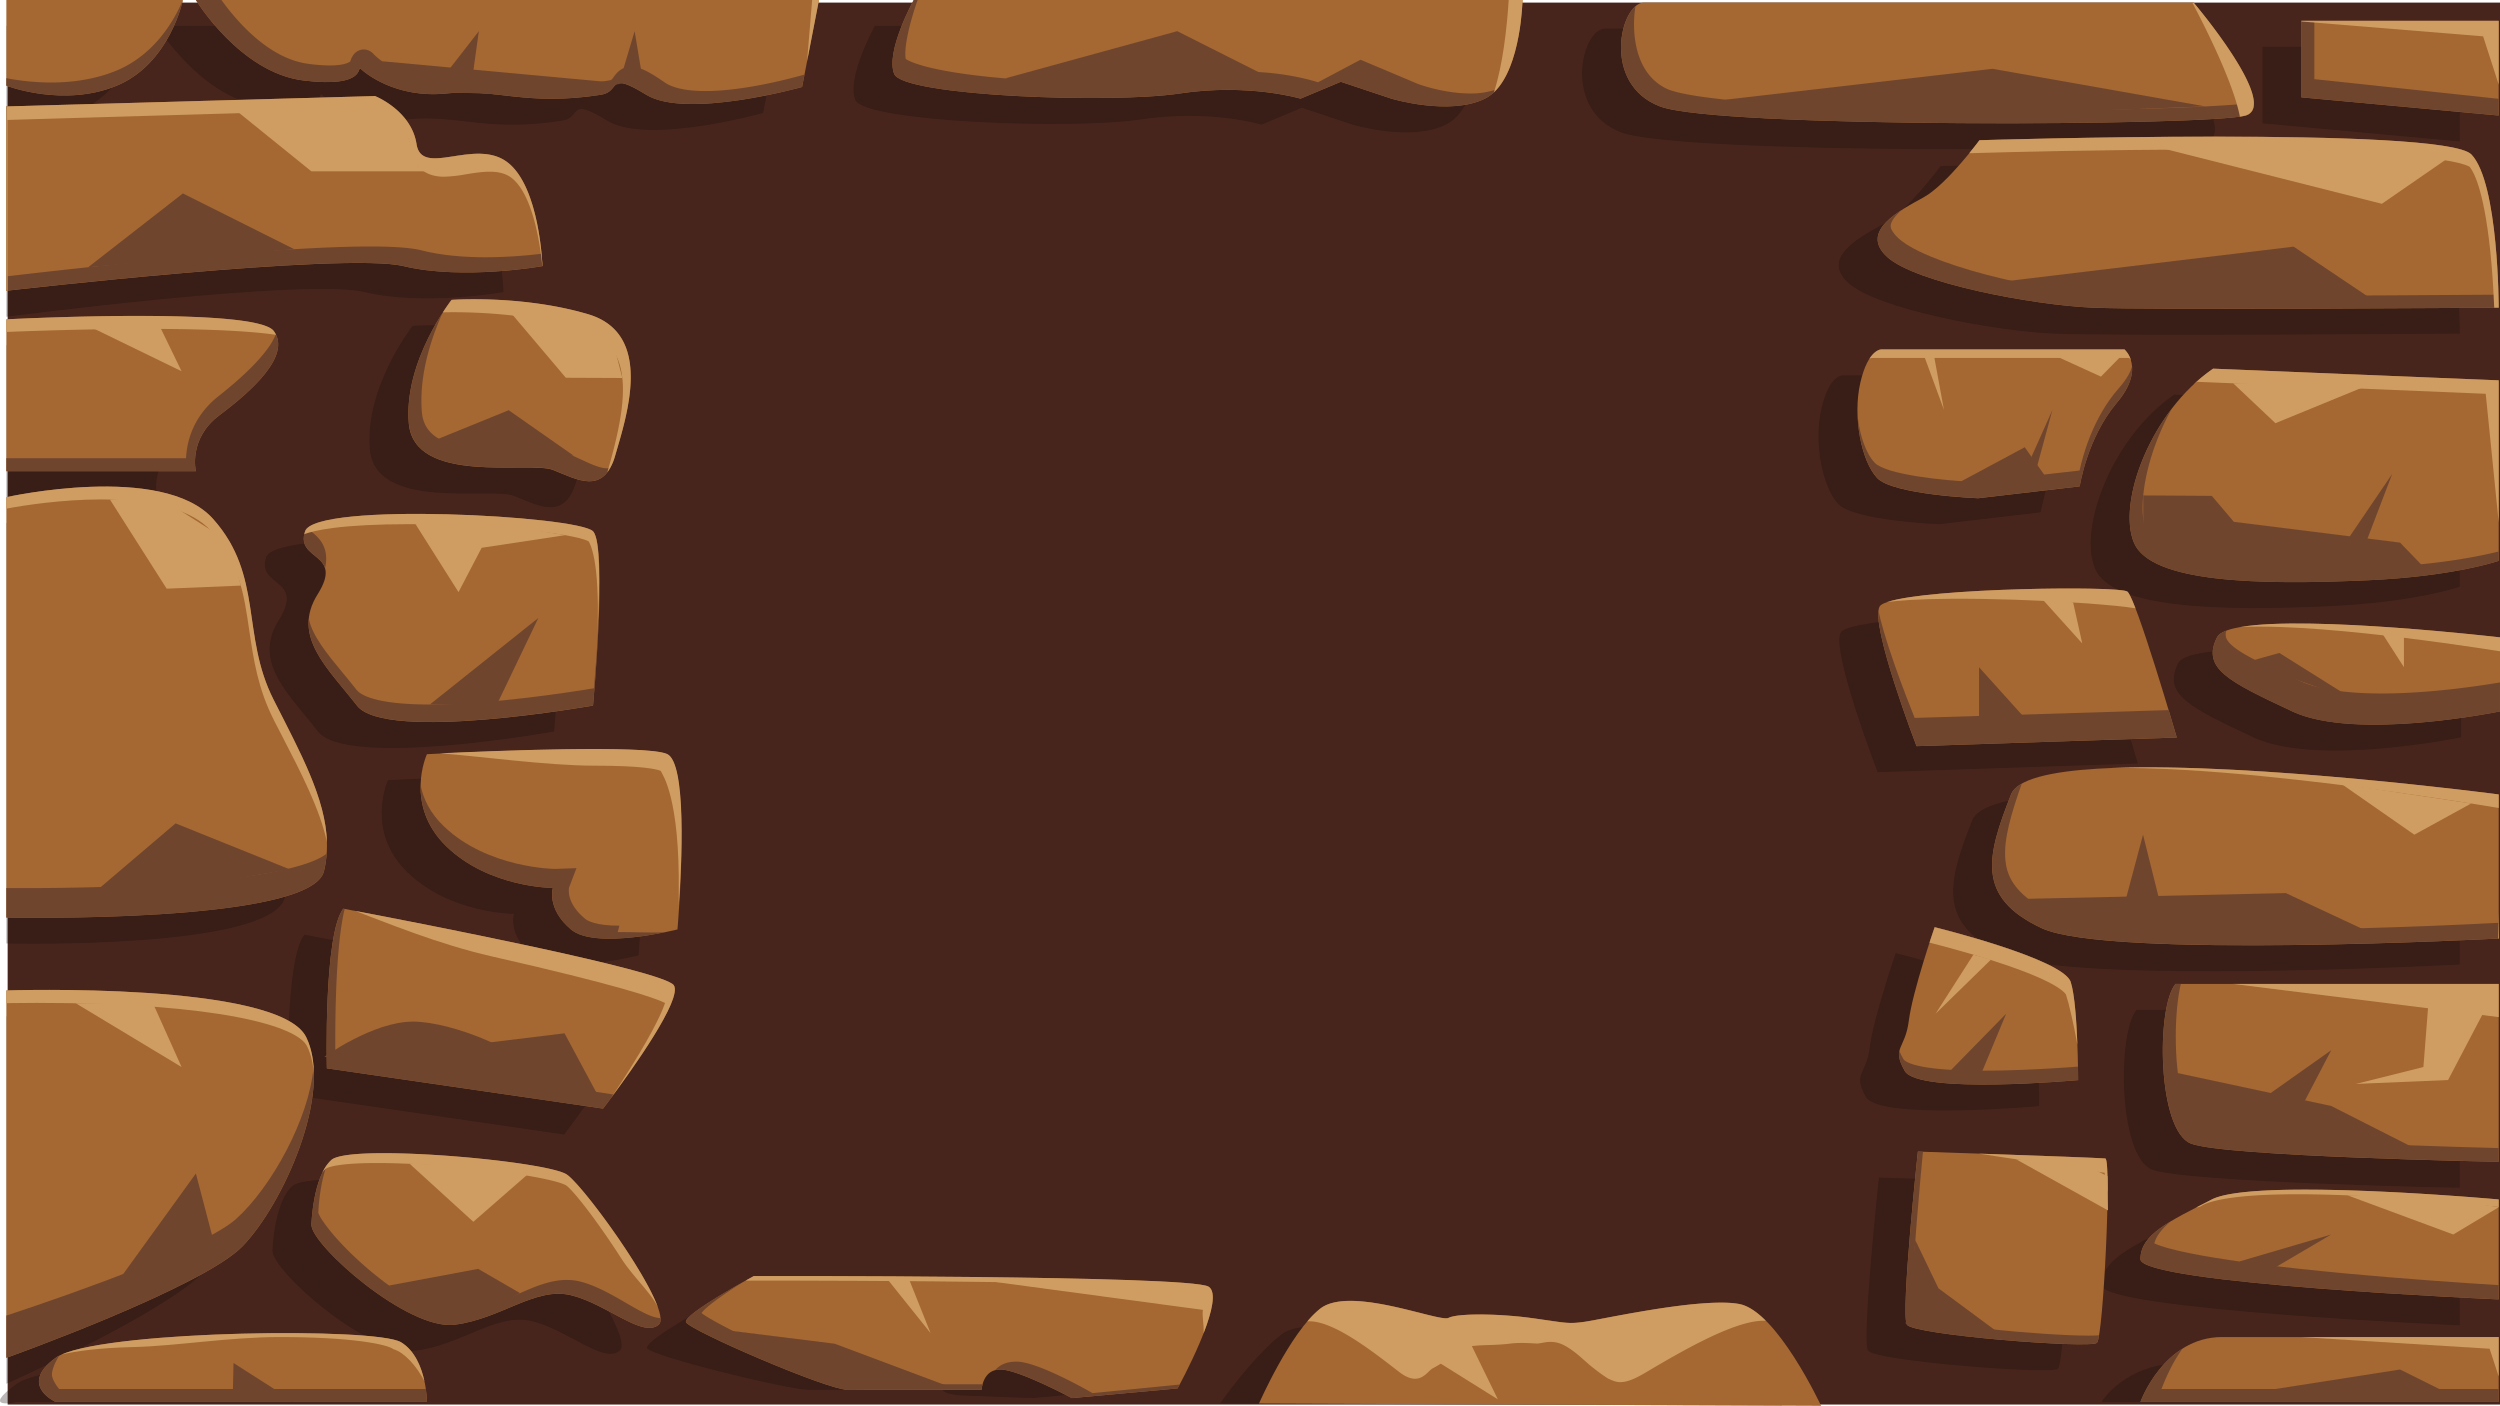 <svg xmlns="http://www.w3.org/2000/svg" viewBox="0 0 1925.89 1083"><g id="BG"><rect x="5.89" y="2" width="1920" height="1080" fill="#47251c"/></g><g id="rocks_shade" opacity="0.3"><path d="M1613,1078s18-30,63-30h213v30Z" transform="translate(5.89 2)" fill="#170c09"/><path d="M-1,781s180-7,201,36-18,129-49,161S-1,1064-1,1064Z" transform="translate(5.89 2)" fill="#170c09"/><path d="M7,1064c29-21,246-24,266-12s20,26,20,26H7S-22,1085,7,1064Z" transform="translate(5.89 2)" fill="#170c09"/><path d="M204,961.48c0,15.86,74.32,81.59,110.41,77s62.11-29.46,89.71-22.66,55.21,33.24,67.42,22.66-55.74-105-70.6-115.58-167.21-24.17-181.55-11.33S204,961.48,204,961.48Z" transform="translate(5.89 2)" fill="#170c09"/><path d="M228.54,718c-15.29,20-12.63,123-12.63,123l212.76,31s63.16-82,54.52-95S228.54,718,228.54,718Z" transform="translate(5.89 2)" fill="#170c09"/><path d="M1613,988c0,19,276,31,276,31V942s-188-17-221,0S1613,969,1613,988Z" transform="translate(5.89 2)" fill="#170c09"/><path d="M1640,776c-15,18-14,113,12,123s237,14,237,14V776Z" transform="translate(5.89 2)" fill="#170c09"/><path d="M1441.54,905.12s-13.4,125.33-8.44,133.33,141.43,18.67,146.39,14,11.42-141.33,6.46-142S1441.54,905.12,1441.54,905.12Z" transform="translate(5.89 2)" fill="#170c09"/><path d="M544.86,1001s-54.29,29.44-52.3,35.48,108.58,32.15,124.47,32.15H720.31s.66,3.68,15.23,4.39,54.29,2,54.29,2l81.43-7.45s38.4-49.54,23.84-58.41S544.86,1001,544.86,1001Z" transform="translate(5.89 2)" fill="#170c09"/><path d="M1654,20s67,79,40,87-406,10-451-7-31-78.4-13-80Z" transform="translate(5.89 2)" fill="#170c09"/><path d="M1672,509c12-24,218,0,218,0v57s-111,23-160,0S1660,533,1672,509Z" transform="translate(5.89 2)" fill="#170c09"/><path d="M668,18s-22,40-15,57S820,98,873,90s93,4,93,4l31-13,39,13s44.68,13.46,72,0c27.83-13.71,29-76,29-76Z" transform="translate(5.89 2)" fill="#170c09"/><path d="M1489,126s-25,34-43,44-50,26-28,46,112,37,158,39,313,0,313,0,0-96-21-118S1489,126,1489,126Z" transform="translate(5.89 2)" fill="#170c09"/><polygon points="1742.89 36 1742.89 95 1894.89 109 1894.89 36 1742.89 36" fill="#170c09"/><path d="M115,18s34,56,83,62,41-12,44-9,27,23,66,19,61,10,119,1c15.81-2.45,4-19,35,0s120-6,120-6l13-67Z" transform="translate(5.89 2)" fill="#170c09"/><path d="M1413.61,287.17s-10.31-.66-16.36,25.55.71,60.28,12.81,73.39,77.9,15.72,77.9,15.72l78.25-9.17s5.7-37.35,28.46-64.21,6-41.28,6-41.28Z" transform="translate(5.89 2)" fill="#170c09"/><path d="M1669,302c-48,33-74,103-61,134s96.06,32.76,180,29c67-3,101-15,101-15V311Z" transform="translate(5.89 2)" fill="#170c09"/><path d="M-1,84s14,17,55,0,51-66,51-66H-1Z" transform="translate(5.89 2)" fill="#170c09"/><path d="M-1,100l254-8s28,11,32,37,45-5,70,14,27,80,27,80-61,11-107,0S-1,242-1,242Z" transform="translate(5.89 2)" fill="#170c09"/><path d="M-1,264s162-10,176,9-18,47-42,65-18,43-18,43H-1Z" transform="translate(5.89 2)" fill="#170c09"/><path d="M312,249s-37,47-33,95,93,29,111,36,39,20,48-11,30-94-21-109S312,249,312,249Z" transform="translate(5.89 2)" fill="#170c09"/><path d="M-1,401s90.44-26.83,129.31,16.88,21.35,89.41,46.5,139.09,48.79,91.39,38.88,132.13S-1,724.81-1,724.81Z" transform="translate(5.89 2)" fill="#170c09"/><path d="M199.13,427.29c7.56-23,210.5-11.92,221.83,0s0,134.24,0,134.24-159.76,28.6-181.89,0-50.73-53.22-30.22-85.79S191.58,450.32,199.13,427.29Z" transform="translate(5.89 2)" fill="#170c09"/><path d="M1412,485.37c7.28-14.15,184.22-16.65,190.94-11.65S1641,586.15,1641,586.15l-200.47,6.66S1404.7,499.53,1412,485.37Z" transform="translate(5.89 2)" fill="#170c09"/><path d="M1513.34,630c18.42-47,375.66,0,375.66,0V741s-300.94,16-352.12-8S1494.91,677,1513.34,630Z" transform="translate(5.89 2)" fill="#170c09"/><path d="M1559.31,774.51c5.69,17.85,5.69,75.55,5.69,75.55s-123.3,11.3-133.6-7.14.35-16.06,3.19-38.67,19.9-72,19.9-72S1553.63,756.67,1559.31,774.51Z" transform="translate(5.89 2)" fill="#170c09"/><path d="M293,599s-18,39,15,71,82,32,82,32-5,16,14,32,82,0,82,0,11-126-8-135S293,599,293,599Z" transform="translate(5.89 2)" fill="#170c09"/><path d="M934,1079.18s24-34.75,47-53,92,10.67,99,7,39-3.38,65,.27,27,4.55,40,2.73,90-19.15,119-13.68,63,58.47,63,58.47Z" transform="translate(5.89 2)" fill="#170c09"/></g><g id="Rocks"><path d="M1643,1078s18-50,63-50h213v50Z" transform="translate(5.89 2)" fill="#a56832"/><path d="M-1,761s210-7,231,36-18,129-49,161S-1,1044-1,1044Z" transform="translate(5.89 2)" fill="#a56832"/><path d="M37,1044c29-21,246-24,266-12s20,46,20,46H37S8,1065,37,1044Z" transform="translate(5.89 2)" fill="#a56832"/><path d="M234,941.48c0,15.86,74.32,81.59,110.41,77s62.11-29.46,89.71-22.66,55.21,33.24,67.42,22.66-55.74-105-70.6-115.58-167.21-24.17-181.55-11.33S234,941.48,234,941.48Z" transform="translate(5.89 2)" fill="#a56832"/><path d="M258.54,698c-15.29,20-12.63,123-12.63,123l212.76,31s63.16-82,54.52-95S258.54,698,258.54,698Z" transform="translate(5.89 2)" fill="#a56832"/><path d="M1643,968c0,19,276,31,276,31V922s-188-17-221,0S1643,949,1643,968Z" transform="translate(5.89 2)" fill="#a56832"/><path d="M1670,756c-15,18-14,113,12,123s237,14,237,14V756Z" transform="translate(5.89 2)" fill="#a56832"/><path d="M1471.54,885.12s-13.4,125.33-8.44,133.33,141.43,18.67,146.39,14,11.42-141.33,6.46-142S1471.54,885.12,1471.54,885.12Z" transform="translate(5.89 2)" fill="#a56832"/><path d="M574.86,981s-54.29,29.44-52.3,35.48,108.58,52.15,124.47,52.15H750.31s.66-16.32,15.23-15.61,54.29,22,54.29,22l81.43-7.45s38.4-69.54,23.84-78.41S574.86,981,574.86,981Z" transform="translate(5.89 2)" fill="#a56832"/><path d="M1684,0s67,79,40,87-406,10-451-7-31-78.4-13-80Z" transform="translate(5.89 2)" fill="#a56832"/><path d="M1702,489c12-24,218,0,218,0v57s-111,23-160,0S1690,513,1702,489Z" transform="translate(5.89 2)" fill="#a56832"/><path d="M698-2s-22,40-15,57S850,78,903,70s93,4,93,4l31-13,39,13s44.68,13.46,72,0c27.83-13.71,29-76,29-76Z" transform="translate(5.89 2)" fill="#a56832"/><path d="M1519,106s-25,34-43,44-50,26-28,46,112,37,158,39,313,0,313,0,0-96-21-118S1519,106,1519,106Z" transform="translate(5.89 2)" fill="#a56832"/><polygon points="1772.89 16 1772.89 75 1924.89 89 1924.89 16 1772.89 16" fill="#a56832"/><path d="M145-2s34,56,83,62,41-12,44-9,27,23,66,19,61,10,119,1c15.81-2.45,4-19,35,0s120-6,120-6L625-2Z" transform="translate(5.89 2)" fill="#a56832"/><path d="M1443.61,267.17s-10.31-.66-16.36,25.55.71,60.28,12.81,73.39,77.9,15.72,77.9,15.72l78.25-9.17s5.7-37.35,28.46-64.21,6-41.28,6-41.28Z" transform="translate(5.89 2)" fill="#a56832"/><path d="M1699,282c-48,33-74,103-61,134s96.06,32.76,180,29c67-3,101-15,101-15V291Z" transform="translate(5.89 2)" fill="#a56832"/><path d="M-1,64s44,17,85,0S135-2,135-2H-1Z" transform="translate(5.89 2)" fill="#a56832"/><path d="M-1,80l284-8s28,11,32,37,45-5,70,14,27,80,27,80-61,11-107,0S-1,222-1,222Z" transform="translate(5.89 2)" fill="#a56832"/><path d="M-1,244s192-10,206,9-18,47-42,65-18,43-18,43H-1Z" transform="translate(5.89 2)" fill="#a56832"/><path d="M342,229s-37,47-33,95,93,29,111,36,39,20,48-11,30-94-21-109S342,229,342,229Z" transform="translate(5.89 2)" fill="#a56832"/><path d="M-1,381s120.44-26.83,159.31,16.88,21.35,89.41,46.5,139.09,48.79,91.39,38.88,132.13S-1,704.81-1,704.81Z" transform="translate(5.89 2)" fill="#a56832"/><path d="M229.13,407.29c7.56-23,210.5-11.92,221.83,0s0,134.24,0,134.24-159.76,28.6-181.89,0-50.73-53.22-30.22-85.79S221.58,430.32,229.13,407.29Z" transform="translate(5.89 2)" fill="#a56832"/><path d="M1442,465.37c7.28-14.15,184.22-16.65,190.94-11.65S1671,566.15,1671,566.15l-200.47,6.66S1434.7,479.53,1442,465.37Z" transform="translate(5.89 2)" fill="#a56832"/><path d="M1543.34,610c18.42-47,375.66,0,375.66,0V721s-300.94,16-352.12-8S1524.91,657,1543.34,610Z" transform="translate(5.89 2)" fill="#a56832"/><path d="M1589.31,754.51c5.69,17.85,5.69,75.55,5.69,75.55s-123.3,11.3-133.6-7.14.35-16.06,3.19-38.67,19.9-72,19.9-72S1583.63,736.67,1589.31,754.51Z" transform="translate(5.89 2)" fill="#a56832"/><path d="M323,579s-18,39,15,71,82,32,82,32-5,16,14,32,82,0,82,0,11-126-8-135S323,579,323,579Z" transform="translate(5.89 2)" fill="#a56832"/><path d="M964,1079.18s24-54.75,47-73,92,10.67,99,7,39-3.38,65,.27,27,4.55,40,2.73,90-19.15,119-13.68,63,78.47,63,78.47Z" transform="translate(5.89 2)" fill="#a56832"/></g><g id="shadows"><path d="M1659.23,1068a167.71,167.71,0,0,1,7-15.84,111.7,111.7,0,0,1,9.24-15.3C1652.64,1051.22,1643,1078,1643,1078h276v-10Z" transform="translate(5.89 2)" fill="#70452e"/><path d="M176,937C152.63,958,57.2,992.25-1,1011.46V1044s151-54,182-86c26.21-27,58.13-92.69,54.69-138.33C232.38,859.66,203.08,912.76,176,937Z" transform="translate(5.89 2)" fill="#70452e"/><path d="M39.69,1068c-2.57-3-5.4-7.62-5.57-11-.11-2.14,1.05-7.29,5.56-14.6A21.53,21.53,0,0,0,37,1044c-29,21,0,34,0,34H323a77.41,77.41,0,0,0-.85-10Z" transform="translate(5.89 2)" fill="#70452e"/><path d="M476.39,1001.72c-10.58-6.13-22.58-13.09-34.67-16.31A42,42,0,0,0,430.67,984c-13.53,0-26.73,6-40.71,12.38-13.2,6-26.86,12.23-42.44,14.35a24.11,24.11,0,0,1-3.36.22c-15.2,0-39.39-12.67-64.71-33.9S241,937.55,239.33,932.25c.31-7.94,2-24.55,6.62-36.77-11.06,15.15-11.95,46-11.95,46,0,15.86,74.32,81.59,110.41,77s62.11-29.46,89.71-22.66,55.21,33.24,67.42,22.66c1.15-1,1.59-2.74,1.43-5.09C496.46,1013.35,486.71,1007.71,476.39,1001.72Z" transform="translate(5.89 2)" fill="#70452e"/><path d="M252.42,808c-.09-11.1-.07-30.21.76-50.26,1.35-32.2,4.06-49.87,6.45-59.51l-1.09-.2c-15.29,20-12.63,123-12.63,123l212.76,31s3.23-4.2,8.13-10.84Z" transform="translate(5.89 2)" fill="#70452e"/><path d="M1801.6,979.05c-107.3-10-138.75-18.94-147.93-23.24,1.58-5.73,5.76-11,12.44-16.8-14.51,8.75-23.11,17.11-23.11,29,0,19,276,31,276,31V988C1894.14,986.49,1848.41,983.41,1801.6,979.05Z" transform="translate(5.89 2)" fill="#70452e"/><path d="M1687.26,867.76c-3.07-1.23-8-8-11.81-23.13-7.39-29.33-6.1-68.7-1.32-88.63H1670c-15,18-14,113,12,123s237,14,237,14V882.42C1829.08,880.16,1705.05,874.82,1687.26,867.76Z" transform="translate(5.89 2)" fill="#70452e"/><path d="M1602.92,1026.92h0c-17.1,0-49.44-2.17-78.65-5.29-36.74-3.91-52.51-7.48-57.08-9.37-.42-4.71-.7-20.87,3.63-74.55,1.63-20.12,3.43-39.69,4.65-52.46l-3.92-.13s-13.4,125.33-8.44,133.33,141.43,18.67,146.39,14c.54-.5,1.09-2.54,1.65-5.78C1609.46,1026.81,1606.87,1026.92,1602.92,1026.92Z" transform="translate(5.89 2)" fill="#70452e"/><path d="M835.77,1071.19c-10.83-6.16-42.39-23.42-57.54-24.22-.52,0-1,0-1.55,0-7.83,0-12.81,2.89-16,6.54a15.58,15.58,0,0,1,4.84-.47c14.56.71,54.29,22,54.29,22l81.43-7.45s.6-1.09,1.63-3Z" transform="translate(5.89 2)" fill="#70452e"/><path d="M655.8,1064.36c-4.31-.32-25.45-7.41-64.13-25.18-31.15-14.31-53.21-26.19-57.08-29.68.75-1.33,4.75-6.18,25.73-19.92,1.93-1.27,3.87-2.51,5.75-3.72-15.27,8.64-45,26.11-43.51,30.6,2,6,108.58,52.15,124.47,52.15H750.31a21.73,21.73,0,0,1,.73-4.25Z" transform="translate(5.89 2)" fill="#70452e"/><path d="M1549,83c-142,0-251.11-6.79-271.44-16.88-21.19-10.53-24.54-35-24.65-48.61A87,87,0,0,1,1254,2.84C1239.54,15.31,1233.24,65,1273,80c45,17,424,15,451,7,4.68-1.39,6.53-4.91,6.4-9.78C1704.69,80.25,1637.31,83,1549,83Z" transform="translate(5.89 2)" fill="#70452e"/><path d="M1767,523c-30.49-13.63-54.56-24.4-57.9-33.56a8.44,8.44,0,0,1,.12-5.59c-3.69,1.4-6.19,3.12-7.23,5.2-12,24,9,34,58,57s160,0,160,0V523.71c-16.45,2.79-54.56,8.51-91,8.51C1801.61,532.22,1780.77,529.1,1767,523Z" transform="translate(5.89 2)" fill="#70452e"/><path d="M1126.55,70h0c-19.69,0-38.28-6.68-40-7.3L1042.2,44l-32.78,17.37c-8.26-2.59-29.45-8.21-58-8.21a214.32,214.32,0,0,0-40.18,3.79c-15.15,2.89-39.94,4.48-69.78,4.48-33.29,0-68.5-2-96.62-5.48-38.67-4.79-50.16-10.63-53-12.55C690.29,34.29,695.05,15.05,701-2h-3s-22,40-15,57S850,78,903,70s93,4,93,4l31-13,39,13s44.68,13.46,72,0a30.66,30.66,0,0,0,9.31-7.28A60.26,60.26,0,0,1,1126.55,70Z" transform="translate(5.89 2)" fill="#70452e"/><path d="M1719.48,225.89h0c-56.19,0-91.79-.37-105.83-1.09-48.45-2.48-138.83-23.58-158.72-44.89-1.74-1.87-4.62-5.41-4.35-8.17.36-3.58,3.82-7.78,8.4-11.9-14.72,9.5-26.77,21.8-11,36.16,22,20,112,37,158,39s313,0,313,0,0-3.79-.17-10C1878.89,225.28,1791.3,225.89,1719.48,225.89Z" transform="translate(5.89 2)" fill="#70452e"/><polygon points="1782.89 60.97 1782.89 16 1772.89 16 1772.89 75 1924.89 89 1924.89 76.12 1782.89 60.97" fill="#70452e"/><path d="M537.56,68.13h0c-18.07,0-27-3.59-31.34-6.6-12.65-8.8-19.91-12.23-25.9-12.23-7.7,0-11.68,5.52-13.59,8.17-1.41,2-1.56,2.16-3.4,2.48A212.71,212.71,0,0,1,426,63.4c-13.78,0-25.32-1.49-36.47-2.94-10.62-1.37-20.65-2.67-31.92-2.67a136.48,136.48,0,0,0-16,.92,81.06,81.06,0,0,1-9.42.55c-31.52,0-49.88-19.16-50.05-19.36a10.24,10.24,0,0,0-7.81-3.81c-1.76,0-7.69.64-10.27,8.83l-.1.35c-.44.41-3.79,3.15-15.91,3.15A126.18,126.18,0,0,1,231,47.07C202,43,178,16.4,164.7-2H145s34,56,83,62,41-12,44-9,27,23,66,19,61,10,119,1c15.81-2.45,4-19,35,0s120-6,120-6l1.85-9.55C599.14,59.59,565.45,68.13,537.56,68.13Z" transform="translate(5.89 2)" fill="#70452e"/><path d="M1631.38,267.82c-.41-.43-.66-.65-.66-.65H1443.61a5.93,5.93,0,0,0-2.59.65Z" transform="translate(5.89 2)" fill="#70452e"/><path d="M1626.39,297c-20,22.66-27.88,52.28-30.28,63.47l-78.74,8.88c-27.12-1.06-70.43-5.86-79-14.82-6.91-7.21-11.7-21.35-13.25-36.3.77,19.62,6.59,38.77,15,47.85,12.09,13.1,77.9,15.72,77.9,15.72l78.25-9.17s5.7-37.35,28.46-64.21c10.17-12,12.46-21.52,11.88-28.37C1635.56,283.86,1633,289.59,1626.39,297Z" transform="translate(5.89 2)" fill="#70452e"/><path d="M1831.29,434.73c-23,1.14-42.84,1.7-60.57,1.7h0c-97.71,0-119.19-18.19-123.3-29-5.63-14.88-2.41-42.3,8.21-69.86a203.2,203.2,0,0,1,11.48-24.67c-26.75,35-38.83,80-29.11,103.13,13,31,96.06,32.76,180,29,67-3,101-15,101-15v-7.19C1901.75,427.09,1872.36,432.7,1831.29,434.73Z" transform="translate(5.89 2)" fill="#70452e"/><path d="M81.06,53.49c-14.22,5.35-30.24,8.07-47.63,8.07h0A186.78,186.78,0,0,1-1,58.22V64s44,17,85,0S135-2,135-2C127.89,14.77,112.07,41.82,81.06,53.49Z" transform="translate(5.89 2)" fill="#70452e"/><path d="M342.7,119.25c5.39,0,11.12-.94,17.18-1.93l5.25-.83c-8.86-.37-18,1.44-26.06,2.59C340.22,119.19,341.43,119.25,342.7,119.25Z" transform="translate(5.89 2)" fill="#70452e"/><path d="M368.38,196.18c-18.87,0-35.38-1.76-49.09-5.23-8.12-2.06-21.2-3.06-40-3.06-79,0-234.73,17.66-279.32,22.92V80l-1,0V222s260-30,306-19,107,0,107,0-.12-3.69-.67-9.53A365.72,365.72,0,0,1,368.38,196.18Z" transform="translate(5.89 2)" fill="#70452e"/><path d="M206.59,255.58a53.73,53.73,0,0,1-7.35,12.34c-7.74,10.27-19.81,21.83-36.89,35.34-19.59,15.5-24.29,34.8-24.93,47.74H-1v10H145s-6-25,18-43C185.94,300.8,216.18,274.46,206.59,255.58Z" transform="translate(5.89 2)" fill="#70452e"/><path d="M461.69,358.76h0c-5.44,0-12.93-3.5-20.16-6.88-2.23-1-4.54-2.12-6.83-3.12-6-2.6-14.61-3.11-27.5-3.11-2.44,0-5,0-7.62,0s-5.62,0-8.55,0c-16.83,0-36-.68-50.34-5.75-18-6.36-21-16.83-21.66-25.24-2-27.46,6.84-55.15,16.05-75.74-10.51,16.33-28.92,50.41-26,85,4,48,93,29,111,36,15.82,6.15,34,16.93,44.23-1.59A7.48,7.48,0,0,1,461.69,358.76Z" transform="translate(5.89 2)" fill="#70452e"/><path d="M154,676.6c-51.38,4.83-110.11,5.55-140.54,5.55-5.64,0-10.51,0-14.47,0v22.71s234.78,5,244.69-35.76a81.66,81.66,0,0,0,2.1-13.61C240.62,660,221.73,670.22,154,676.6Z" transform="translate(5.89 2)" fill="#70452e"/><path d="M244.49,435.67a28.67,28.67,0,0,0,.75-10.09c-1.07-9.8-7-14.62-11.79-18.49-.88-.72-1.81-1.48-2.67-2.24a6.19,6.19,0,0,0-1.65,2.44C223.78,423.62,241.2,424.78,244.49,435.67Z" transform="translate(5.89 2)" fill="#70452e"/><path d="M455.45,471.43c-1.09,23.47-2.88,46.08-3.79,56.77-16.82,2.81-78.57,12.53-126.55,12.53-42.92,0-53.67-7.88-56.31-11.27-3.54-4.56-7.24-9-10.82-13.36-11.51-13.9-23.38-28.24-26-41.62-2.43,23.87,19.4,44.19,37.08,67,22.13,28.6,181.89,0,181.89,0s3.71-40.08,4.76-76.59Q455.6,468.09,455.45,471.43Z" transform="translate(5.89 2)" fill="#70452e"/><path d="M1469.1,551.05c-3-7.45-9.39-23.59-15.42-40.81-7.34-20.93-10.86-33.94-12.51-41.92-2.73,21,29.36,104.49,29.36,104.49L1671,566.15s-2.52-8.64-6.29-21.13Z" transform="translate(5.89 2)" fill="#70452e"/><path d="M1732.55,714.22c-116.16,0-150.39-8.75-160.46-14-27.35-14.17-32.07-28.65-33.13-39.68-1.54-16,4.65-36.15,12.64-58.91-4.17,2.37-7,5.13-8.26,8.33-18.43,47-27.64,79,23.54,103S1919,721,1919,721V708.88C1890.43,710.38,1809.57,714.22,1732.55,714.22Z" transform="translate(5.89 2)" fill="#70452e"/><path d="M1484.21,714c7.11,1.72,28.12,6.93,49.54,13.53A349.27,349.27,0,0,1,1571,740.93c2.74,1.21,5.07,2.33,7.06,3.37-27.26-15.71-93.58-32-93.58-32s-3.25,9.41-7.15,21.9C1480.16,725.55,1482.74,718.15,1484.21,714Z" transform="translate(5.89 2)" fill="#70452e"/><path d="M1522.08,822.78c-17.08,0-31-.73-41.36-2.16-17.22-2.37-19.88-6.11-20.13-6.53a35.3,35.3,0,0,1-3.24-6.67c-.9,3.76-.24,7.83,4.05,15.5,10.3,18.44,133.6,7.14,133.6,7.14s0-4.08-.11-10.4C1584.24,820.49,1552.26,822.78,1522.08,822.78Z" transform="translate(5.89 2)" fill="#70452e"/><polyline points="1503.57 374.66 1559.77 344.52 1581.12 374.66" fill="#70452e"/><polyline points="1561.55 359.59 1581.12 315.69 1567.95 364.18" fill="#70452e"/><polyline points="1524.58 557.32 1524.58 514.01 1566.58 560.65" fill="#70452e"/><polyline points="1651.06 381.65 1703.89 382 1720.89 402 1848.89 418 1871.32 441.16 1735.89 441 1651.06 427.57" fill="#70452e"/><polyline points="1806.89 418 1842.89 365 1822.63 418" fill="#70452e"/><polyline points="557.58 1024.49 642.99 1035.13 731.04 1068.13 652.92 1070.61 577.44 1038.33" fill="#70452e"/><polyline points="1503.09 824.14 1545.46 780.9 1525.2 829.68" fill="#70452e"/><polyline points="1475.49 955.38 1493.31 992.45 1541.94 1028.45 1477.43 1019.78 1468 1019.78" fill="#70452e"/><polyline points="1562.35 692.38 1637.24 690.73 1760.89 688 1825.02 718 1626.89 723 1568.89 705" fill="#70452e"/><polyline points="1676.89 826.5 1795.89 852 1866.89 888 1719.89 882 1680.34 875" fill="#70452e"/><polyline points="1725.14 971.77 1795.89 951 1744.89 981" fill="#70452e"/><polyline points="1753.03 1070 1848.89 1055 1879.03 1070" fill="#70452e"/><polyline points="331.1 542.74 414.75 476.01 382.6 543.12" fill="#70452e"/><path d="M244,812.09S281.54,785,312.27,785s86.44,24,91.08,38-24.6,16-24.6,16" transform="translate(5.89 2)" fill="#70452e"/><polyline points="299.77 990.3 368.35 977.47 400.65 996.18 356.42 1019.56 315.8 1006.93" fill="#70452e"/><polyline points="77.89 1005 150.89 904 166.89 965" fill="#70452e"/><polyline points="179.44 1070 179.89 1050 226.89 1080" fill="#70452e"/><polyline points="60.53 697.87 135.24 634.29 223.25 669.72" fill="#70452e"/><polyline points="67.89 205.87 140.89 149 226.68 191.97" fill="#70452e"/><polyline points="294.33 47.18 480.4 64.32 404.68 73.56 309.77 69.43" fill="#70452e"/><polyline points="340.89 60 368.89 24 363.89 60" fill="#70452e"/><polyline points="480.4 52.49 488.89 24 494.89 60" fill="#70452e"/><polyline points="774.36 60.37 906.89 24 979.04 60.37 834.89 74" fill="#70452e"/><polyline points="327.89 342 391.89 316 441.89 351 372.89 351" fill="#70452e"/><polyline points="1533.89 218 1766.89 190 1830.89 233 1635.89 233" fill="#70452e"/><polyline points="1329.41 76.76 1534.89 53 1698.9 81.98 1487.89 90 1359.17 91.12" fill="#70452e"/><path d="M470,716l1.29-4.89c-18.08,0-24.53-3.72-26.46-5.33-14.29-11.83-12.66-22.55-12.35-24l5.72-15-16.62.6c-.5,0-51.72-.56-85.36-32.65-11-10.45-16.08-21.65-18.1-31.84-.3,13.7,3.52,31.28,19.88,47.14,33,32,82,32,82,32s-5,16,14,32c14.26,12,53.31,6,71.9,2.24C495.27,716.57,482.08,716,470,716Z" transform="translate(5.89 2)" fill="#70452e"/><polyline points="1730.89 510 1755.89 503 1814.89 540" fill="#70452e"/><polyline points="1634.89 703 1650.89 643 1665.89 703" fill="#70452e"/><polyline points="1730.89 855 1795.89 809 1771.89 855" fill="#70452e"/><polyline points="344.89 807 434.89 796 461.53 845.57 400.65 841" fill="#70452e"/></g><g id="Highlights"><path d="M1912,1037l7,21.39V1028H1766.39Z" transform="translate(5.89 2)" fill="#cf9d61"/><path d="M22.24,770.58c141.63,0,200.78,18,208.39,33.34,3.32,6.7,5,14.81,5.31,23.83.12-11.48-1.67-22-5.94-30.75C209,754-1,761-1,761v9.77C4.94,770.67,12.87,770.58,22.24,770.58Z" transform="translate(5.89 2)" fill="#cf9d61"/><path d="M97.12,1035.7c32.94-.8,73.58-7.7,112.48-7.7,55.65,0,82.87,5.6,87.65,9.38,8.36,2.37,17.82,13,23.82,24.6-2.27-10.51-7.23-23.48-18.07-30-19.19-11.51-219.67-9.22-261.55,9.53C52.2,1038.87,69.6,1036.37,97.12,1035.7Z" transform="translate(5.89 2)" fill="#cf9d61"/><path d="M244.92,898.47c.51-.46,6-4.52,39.64-4.52,25.16,0,58.65,2.26,89.59,6,34,4.15,52.8,8.75,56.42,11.47,5.72,4.31,23.41,26.86,42,55.79,9.14,14.23,22.46,26.11,27.89,36.92.13.27.26.52.39.78-10.61-29.3-57.84-93.4-69.93-102-14.86-10.57-167.21-24.17-181.55-11.33a31.33,31.33,0,0,0-6.86,9.61A19.68,19.68,0,0,1,244.92,898.47Z" transform="translate(5.89 2)" fill="#cf9d61"/><path d="M513.19,757c-7.64-11.49-200.77-48.77-245.47-57.27,22.62,8.44,63.3,25.49,105.46,35.08,96,21.82,124.78,31.66,133.27,35.81-2,6-8,20.21-26.48,49.83-5.24,8.39-10.47,16.4-15,23.12C480.8,822.32,520.13,767.43,513.19,757Z" transform="translate(5.89 2)" fill="#cf9d61"/><path d="M1698,922l-11.88,6.1a7.33,7.33,0,0,0,3.28-.75c5.2-3.49,21.85-9.35,74.95-9.35,57.55,0,128.65,7,154.65,9.79V922S1731,905,1698,922Z" transform="translate(5.89 2)" fill="#cf9d61"/><polygon points="1924.89 783.52 1924.89 758 1720.36 758 1924.89 783.52" fill="#cf9d61"/><path d="M1615.44,901.49c0,3.37,1.1,8.61,2.27,15.55.12-15.58-.38-26.4-1.76-26.59-3-.41-56.46-2.31-97.45-3.73C1561.45,893.14,1603.26,899.46,1615.44,901.49Z" transform="translate(5.89 2)" fill="#cf9d61"/><path d="M577.76,984.51c32.31,0,115.68.12,191.74,1.25,42,.62,76,1.46,101.22,2.49,39,1.61,47.72,3.36,49.5,3.88.63.62,2.74,3.61.64,14.26-1,5.09.86,11.47.42,18.77,6.35-16.37,10.25-32.11,3.82-36C910.53,980.27,574.86,981,574.86,981s-2.49,1.35-6.39,3.53Z" transform="translate(5.89 2)" fill="#cf9d61"/><path d="M1684,0h-1.06c4.84,9.13,11.14,21.45,17.21,34.59,13.18,28.53,17.85,44.74,19.45,53.27A35.18,35.18,0,0,0,1724,87C1751,79,1684,0,1684,0Z" transform="translate(5.89 2)" fill="#cf9d61"/><path d="M1752,481.05c19.87.73,42,2.54,63.81,4.82,42,4.38,82.86,10.49,104.23,13.87V489s-146.75-17.1-199.74-8C1728.56,480.63,1738.94,480.58,1752,481.05Z" transform="translate(5.89 2)" fill="#cf9d61"/><path d="M1156.35-2c-1.28,20.77-4.56,50.55-11.41,71.14C1166,49.48,1167-2,1167-2Z" transform="translate(5.89 2)" fill="#cf9d61"/><path d="M1689.75,113.25c55.94,0,101.8,1,136.31,3.1,56.89,3.39,68.51,8.8,70.59,10.18,3.67,4.59,12,20.63,16.72,73.92,1.1,12.49,1.77,24.54,2.18,34.58l3.45,0s0-96-21-118-379-11-379-11-3.07,4.17-7.82,10C1544.14,115.06,1616.52,113.25,1689.75,113.25Z" transform="translate(5.89 2)" fill="#cf9d61"/><polygon points="1912.89 28 1924.89 65.14 1924.89 16 1772.89 16 1772.89 16.57 1912.89 28" fill="#cf9d61"/><polygon points="625.65 0 621.74 47.18 630.89 0 625.65 0" fill="#cf9d61"/><path d="M1436.36,273.72h198a15,15,0,0,1,1.37,1.88,19,19,0,0,0-5-8.43H1443.61s-4.57-.29-9.41,7.25A5.22,5.22,0,0,1,1436.36,273.72Z" transform="translate(5.89 2)" fill="#cf9d61"/><path d="M1909,301.36l10,99.1V291l-220-9a128.57,128.57,0,0,0-15.11,12.22c.89-.7,1.79-1.41,2.7-2.09Z" transform="translate(5.89 2)" fill="#cf9d61"/><path d="M0,90.39l285.56-8.33c5.53,2.8,22.64,12.82,25.33,30.93,1.18,7.9,6,21.14,25.28,21.14A109.71,109.71,0,0,0,353,132.28c6.1-1,12.41-2,18.34-2,7.37,0,12.79,1.56,17.05,4.91,15.15,11.93,21.46,46.67,23.47,67.81l.12,0s-2-61-27-80-66,12-70-14-32-37-32-37L-1,80V222l1-.11Z" transform="translate(5.89 2)" fill="#cf9d61"/><path d="M274,200" transform="translate(5.89 2)" fill="#cf9d61"/><path d="M107.78,251.37c54.37,0,83.47,2.28,99,4.58A18.15,18.15,0,0,0,205,253c-14-19-206-9-206-9v9.72C19.79,252.89,63.82,251.37,107.78,251.37Z" transform="translate(5.89 2)" fill="#cf9d61"/><path d="M447,240c-51-15-105-11-105-11s-2.77,3.52-6.71,9.61c2.44-.06,5.23-.09,8.34-.09,20.78,0,61.39,1.73,99.92,13.31C485.79,264.52,476,313,462,361.79A38.26,38.26,0,0,0,468,349C477,318,498,255,447,240Z" transform="translate(5.89 2)" fill="#cf9d61"/><path d="M71.92,382.74c41.16,0,70.42,8.34,84.62,24.11,21.9,24.33,25.46,48.59,29.58,76.67,3.26,22.17,6.63,45.09,19.1,69.44q2.91,5.65,5.77,11.2c15.49,30,29.59,57.32,35,82.6-1-33.83-20.55-69.17-41.15-109.84-25.15-49.68-7.62-95.37-46.5-139.09S-1,381-1,381v8.83C12.35,387.34,41.51,382.74,71.92,382.74Z" transform="translate(5.89 2)" fill="#cf9d61"/><path d="M250.44,404.75c14.79-1.93,34.82-2.94,57.94-2.94,29.38,0,62.26,1.61,90.21,4.41,33.25,3.34,46.32,7.07,49.07,8.88.83,1.74,8.64,13.63,6.75,69.38,1.66-33.66,2.55-70.89-3.45-77.19-11.33-11.92-214.27-23-221.83,0-.25.76-.44,1.49-.6,2.19C232.57,408,239.31,406.2,250.44,404.75Z" transform="translate(5.89 2)" fill="#cf9d61"/><path d="M236.51,459.84c-.47.91-.9,1.81-1.29,2.71C235.68,461.64,236.11,460.73,236.51,459.84Z" transform="translate(5.89 2)" fill="#cf9d61"/><path d="M1496.71,459.26c29.37-.21,66.67,1,99.77,3.21,23,1.54,36.12,3.06,42.71,4.14-2.74-7.12-5-11.93-6.27-12.89-6.11-4.55-152.93-2.89-185,8.08C1456.78,460.57,1471.7,459.44,1496.71,459.26Z" transform="translate(5.89 2)" fill="#cf9d61"/><path d="M1647.31,589.85c37.07,1,79.33,4.7,119.69,9.24,66.31,7.46,127.47,17.24,152,21.32V610s-187.43-24.66-297.77-20.39C1629.09,589.52,1637.75,589.59,1647.31,589.85Z" transform="translate(5.89 2)" fill="#cf9d61"/><path d="M1918.44,721l.56,0V700.53Z" transform="translate(5.89 2)" fill="#cf9d61"/><path d="M1527.43,737.44c16,5.07,29.14,9.9,38.94,14.36,16.56,7.52,19.05,11.93,19.33,12.53,2.29,7,5.88,22.55,8.74,38.47-.65-17.5-2.06-38.67-5.13-48.29-5.68-17.84-104.82-42.23-104.82-42.23s-1.62,4.71-4,11.88C1490.44,726.69,1508.79,731.55,1527.43,737.44Z" transform="translate(5.89 2)" fill="#cf9d61"/><polyline points="1481.87 273.1 1497.52 315.69 1489.7 273.1" fill="#cf9d61"/><polyline points="1533.73 739.26 1491.09 780.9 1520.21 735.44" fill="#cf9d61"/><polyline points="1571.06 459.05 1604.09 495.69 1597.05 464.12" fill="#cf9d61"/><polyline points="1656.89 112 1834.89 157 1889.89 119" fill="#cf9d61"/><polyline points="1581.12 273.1 1618.47 290.13 1635.18 273.1" fill="#cf9d61"/><polyline points="320.14 403.83 353.22 456.15 371.04 422 435.33 412.27 356.93 399.41" fill="#cf9d61"/><polyline points="748.25 985.1 932.97 1009.94 928.34 990.78" fill="#cf9d61"/><polyline points="1553.22 893.12 1623.89 932.45 1623.49 906.11 1607.22 897.78" fill="#cf9d61"/><polyline points="1808.45 920.85 1889.89 951 1924.89 930 1866.67 920.85" fill="#cf9d61"/><polyline points="315.63 896.57 364.63 941.21 413.6 898.48" fill="#cf9d61"/><polyline points="58.38 772.87 139.89 822 117.89 773" fill="#cf9d61"/><polyline points="84.7 384.82 128.38 453.48 185.5 451.12 177.13 417.71 122.17 382.71" fill="#cf9d61"/><polyline points="391.89 239 435.89 291 479.42 291.19 470.12 254.98" fill="#cf9d61"/><polyline points="67.89 251 139.89 286 122.89 251" fill="#cf9d61"/><polyline points="175.71 80.13 239.89 132 334.66 132 368.89 132 322.16 127.95 312.54 100.11 299.24 80.13 241.89 80" fill="#cf9d61"/><path d="M451.59,587.83c38.36,0,48.87,2.87,51.51,4C504.58,595,517.9,612.49,517,686c0,3,0,6.14,0,9.44,2.2-30.71,6.32-109.72-9-116.63-16.16-7.3-138.68-2.18-174.93-.48C362.32,580.41,415.62,587.83,451.59,587.83Z" transform="translate(5.89 2)" fill="#cf9d61"/><path d="M1002.79,1015.87c18.9,0,47.9,22.51,69.07,38.94,16,12.4,21.46-.47,26.14-2.81a71,71,0,0,0,7.18-4.27c1.57-1.16,3.63-3,6.48-5.5,12-10.63,24.76-6.53,46.34-9.23,8-1,18.19,0,20,0,5,0,12-4,22.59,2.2,8.92,5.23,14.35,11.58,21.25,16.85a130,130,0,0,0,11.16,8c5.53,2.21,10.12,6.3,27.62-4,27.39-16.18,68.79-40.64,92.14-40.64.55,0,1.08,0,1.6,0-6.74-6.71-13.68-11.55-20.36-12.82-29-5.47-106,11.85-119,13.68s-14,.92-40-2.73-58-3.92-65-.27-76-25.27-99-7a73.08,73.08,0,0,0-9.8,9.75C1001.71,1015.9,1002.23,1015.87,1002.79,1015.87Z" transform="translate(5.89 2)" fill="#cf9d61"/><polyline points="684.75 986.84 716.89 1027 700.82 986.84" fill="#cf9d61"/><polyline points="1097.89 1043 1153.89 1078 1131.89 1033" fill="#cf9d61"/><polyline points="1833.89 486 1851.89 514 1851.89 489" fill="#cf9d61"/><polyline points="1803.89 604 1859.89 643 1903.67 618.97" fill="#cf9d61"/><polyline points="1870.89 771 1866.89 822 1814.89 835 1885.89 832 1917.89 771" fill="#cf9d61"/><polyline points="1830.89 294 1752.89 326 1720.36 295.29" fill="#cf9d61"/></g></svg>